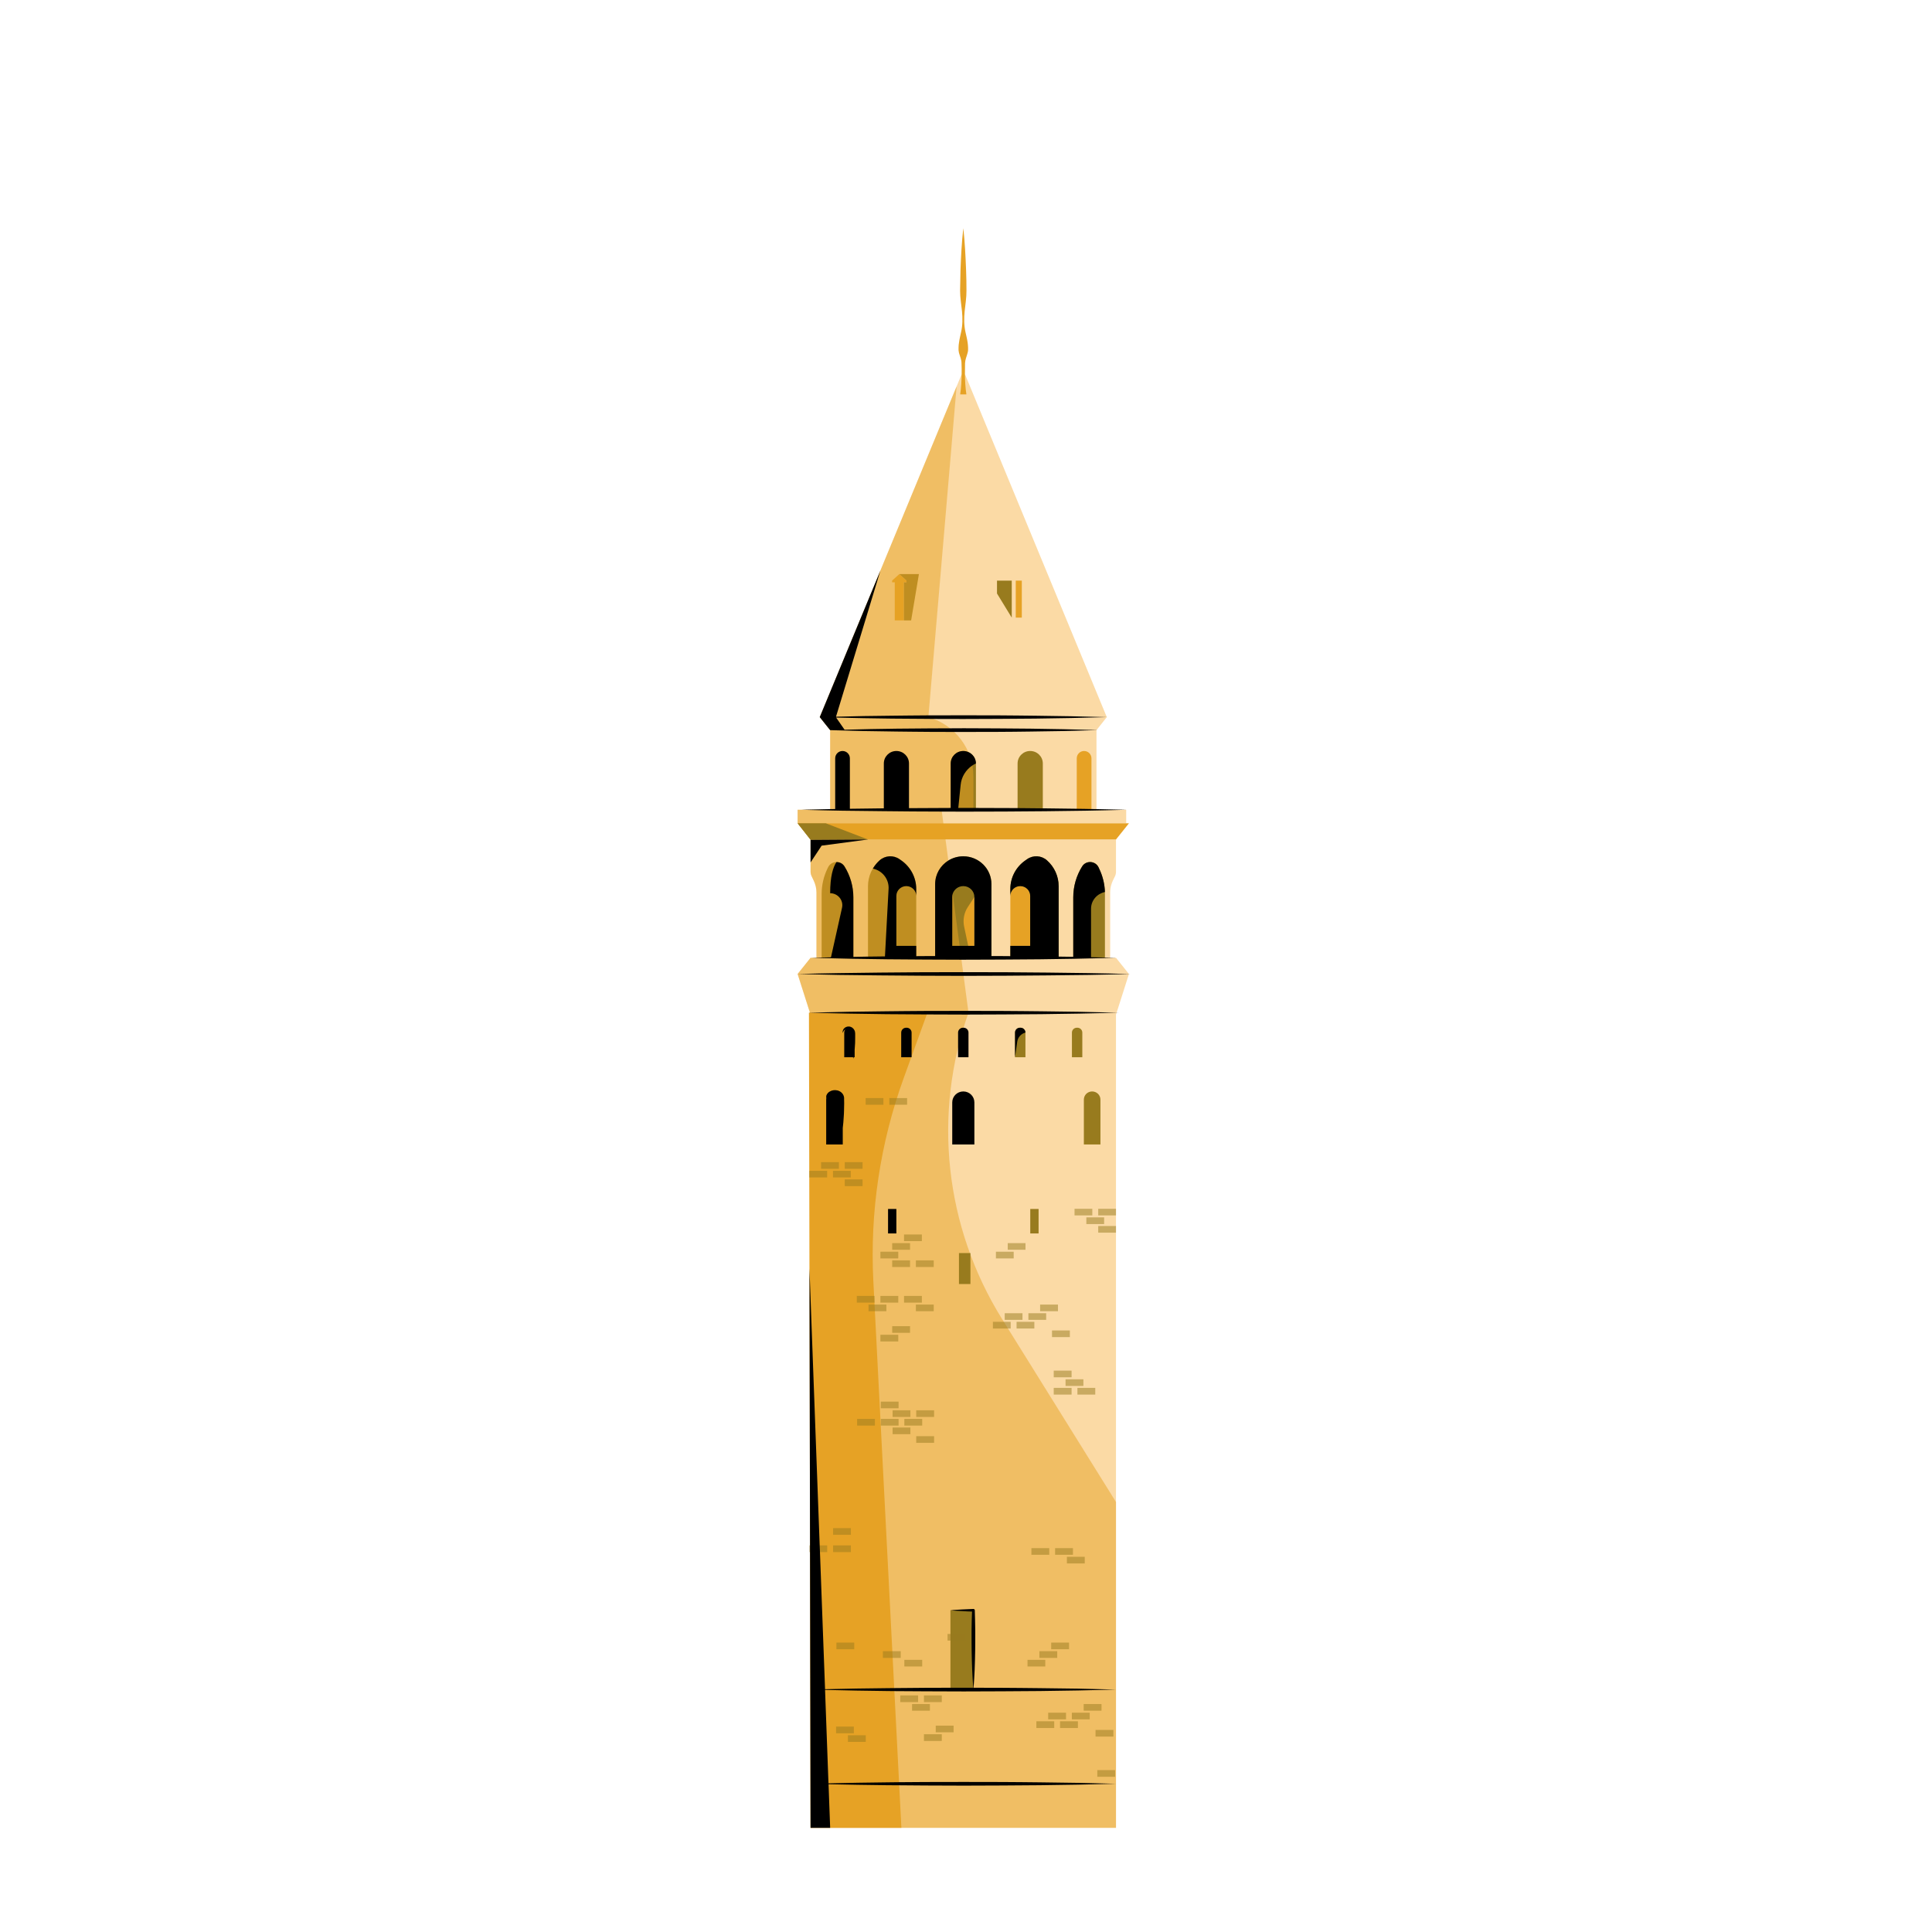 <svg xmlns="http://www.w3.org/2000/svg" xmlns:xlink="http://www.w3.org/1999/xlink" width="150" zoomAndPan="magnify" viewBox="0 0 112.5 112.5" height="150" preserveAspectRatio="xMidYMid meet" version="1.0"><defs><clipPath id="988254596a"><path d="M 46.418 21 L 65.832 21 L 65.832 106.527 L 46.418 106.527 Z M 46.418 21 " clip-rule="nonzero"/></clipPath><clipPath id="fb1e479874"><path d="M 46.418 13.191 L 65.832 13.191 L 65.832 56 L 46.418 56 Z M 46.418 13.191 " clip-rule="nonzero"/></clipPath><clipPath id="bee5e8a28a"><path d="M 46.418 22 L 65 22 L 65 106.527 L 46.418 106.527 Z M 46.418 22 " clip-rule="nonzero"/></clipPath><clipPath id="10e6335b9e"><path d="M 47 58 L 54 58 L 54 106.527 L 47 106.527 Z M 47 58 " clip-rule="nonzero"/></clipPath><clipPath id="9f4b351b4a"><path d="M 46.418 47 L 65 47 L 65 99 L 46.418 99 Z M 46.418 47 " clip-rule="nonzero"/></clipPath><clipPath id="561e8b4dcc"><path d="M 46.418 33 L 65.832 33 L 65.832 106.527 L 46.418 106.527 Z M 46.418 33 " clip-rule="nonzero"/></clipPath></defs><g clip-path="url(#988254596a)"><path fill="#fbdaa5" d="M 65.738 56.715 L 64.984 59.082 L 64.984 106.434 L 47.199 106.434 L 47.199 59.082 L 46.445 56.715 L 47.199 55.773 L 47.543 55.773 L 47.543 51.973 C 47.543 51.727 47.484 51.484 47.375 51.262 L 47.266 51.031 C 47.223 50.945 47.199 50.852 47.199 50.758 L 47.199 48.883 L 64.984 48.883 L 64.984 50.758 C 64.984 50.852 64.965 50.945 64.922 51.031 L 64.809 51.262 C 64.699 51.484 64.645 51.727 64.645 51.973 L 64.645 55.773 L 64.984 55.773 Z M 56.219 21.859 C 56.172 21.75 56.016 21.75 55.969 21.859 L 47.734 41.758 L 64.449 41.758 Z M 65.578 47.152 L 63.848 47.152 L 63.848 42.516 L 64.449 41.758 L 47.734 41.758 L 48.34 42.516 L 48.34 47.152 L 46.445 47.152 L 46.445 47.941 L 65.578 47.941 Z M 65.578 47.152 " fill-opacity="1" fill-rule="nonzero"/></g><g clip-path="url(#fb1e479874)"><path fill="#e6a225" d="M 55.84 20.543 C 55.816 20.445 55.809 20.344 55.816 20.242 C 55.816 20.141 55.828 20.039 55.844 19.941 C 55.871 19.738 55.922 19.535 55.965 19.336 C 56.055 18.934 56.055 18.527 56.016 18.125 C 55.996 17.926 55.965 17.723 55.945 17.52 C 55.922 17.32 55.906 17.117 55.906 16.918 C 55.91 16.516 55.918 16.109 55.93 15.707 C 55.961 14.902 56 14.094 56.094 13.289 C 56.184 14.094 56.223 14.902 56.254 15.707 C 56.27 16.109 56.277 16.516 56.277 16.918 C 56.277 17.117 56.266 17.32 56.242 17.52 C 56.219 17.723 56.191 17.926 56.172 18.125 C 56.133 18.527 56.129 18.934 56.219 19.336 C 56.262 19.535 56.316 19.738 56.344 19.941 C 56.359 20.039 56.367 20.141 56.371 20.242 C 56.379 20.344 56.371 20.445 56.344 20.543 C 56.32 20.645 56.281 20.746 56.25 20.848 C 56.219 20.949 56.199 21.047 56.195 21.148 C 56.191 21.352 56.188 21.551 56.188 21.754 C 56.191 22.156 56.211 22.559 56.273 22.965 L 55.91 22.965 C 55.973 22.559 55.992 22.156 55.996 21.754 C 56 21.551 55.996 21.352 55.988 21.148 C 55.988 21.047 55.969 20.949 55.938 20.848 C 55.906 20.746 55.867 20.645 55.84 20.543 Z M 46.445 47.941 L 47.199 48.883 L 64.984 48.883 L 65.738 47.941 Z M 56.094 51.598 C 55.738 51.598 55.449 51.883 55.449 52.234 L 55.449 55.078 L 56.738 55.078 L 56.738 52.234 C 56.738 51.883 56.449 51.598 56.094 51.598 Z M 59.41 51.598 C 59.09 51.598 58.832 51.855 58.832 52.168 L 58.832 55.078 L 59.988 55.078 L 59.988 52.168 C 59.988 51.855 59.73 51.598 59.41 51.598 Z M 63.555 44.156 C 63.555 43.922 63.363 43.73 63.125 43.73 C 62.891 43.73 62.699 43.922 62.699 44.156 L 62.699 47.152 L 63.555 47.152 Z M 59.5 33.809 L 59.148 33.809 L 59.148 35.965 L 59.5 35.965 Z M 52.102 36.125 L 52.633 36.125 L 52.633 33.91 L 52.785 33.91 L 52.785 33.805 L 52.367 33.43 L 51.949 33.805 L 51.949 33.91 L 52.102 33.91 Z M 52.102 36.125 " fill-opacity="1" fill-rule="nonzero"/></g><path fill="#987b1e" d="M 53.352 52.168 L 53.352 55.773 L 50.543 55.773 L 50.543 51.602 C 50.543 51.027 50.789 50.48 51.219 50.098 C 51.543 49.812 52.02 49.781 52.375 50.027 L 52.477 50.098 C 53.023 50.477 53.352 51.098 53.352 51.758 Z M 49.176 50.453 C 48.949 50.09 48.402 50.117 48.219 50.504 L 48.18 50.582 C 47.961 51.039 47.844 51.543 47.844 52.055 L 47.844 55.773 L 49.691 55.773 L 49.691 52.25 C 49.691 51.613 49.512 50.992 49.176 50.453 Z M 64.004 50.582 L 63.969 50.504 C 63.781 50.117 63.238 50.09 63.012 50.453 C 62.676 50.992 62.496 51.613 62.496 52.25 L 62.496 55.773 L 64.34 55.773 L 64.34 52.055 C 64.34 51.543 64.227 51.039 64.004 50.582 Z M 57.73 51.48 L 57.73 55.773 L 54.453 55.773 L 54.453 51.48 C 54.453 50.586 55.188 49.863 56.094 49.863 C 56.996 49.863 57.73 50.586 57.73 51.48 Z M 56.738 52.234 C 56.738 52.039 56.648 51.863 56.508 51.746 C 56.648 51.863 56.738 52.039 56.738 52.234 L 56.359 52.812 C 56.137 53.148 56.059 53.559 56.141 53.953 L 56.379 55.078 L 56.738 55.078 Z M 56.434 51.695 C 56.414 51.684 56.395 51.672 56.371 51.664 C 56.395 51.672 56.414 51.684 56.434 51.695 Z M 60.965 50.098 C 60.645 49.812 60.168 49.781 59.812 50.027 L 59.711 50.098 C 59.16 50.477 58.832 51.098 58.832 51.758 L 58.832 52.168 C 58.832 51.855 59.09 51.598 59.41 51.598 C 59.73 51.598 59.988 51.855 59.988 52.168 L 59.988 55.078 L 58.832 55.078 L 58.832 55.773 L 61.645 55.773 L 61.645 51.602 C 61.645 51.027 61.398 50.48 60.965 50.098 Z M 56.828 44.457 C 56.828 44.055 56.496 43.73 56.094 43.73 C 55.688 43.73 55.359 44.055 55.359 44.457 L 55.359 47.152 L 56.828 47.152 Z M 60.723 44.457 C 60.723 44.055 60.395 43.73 59.988 43.73 C 59.582 43.73 59.254 44.055 59.254 44.457 L 59.254 47.152 L 60.723 47.152 Z M 58.914 33.809 L 58.055 33.809 L 58.055 34.559 L 58.914 35.965 Z M 52.785 33.805 L 52.785 33.91 L 52.633 33.91 L 52.633 36.125 L 53.055 36.125 L 53.508 33.43 L 52.367 33.43 Z M 52.785 33.805 " fill-opacity="1" fill-rule="nonzero"/><g clip-path="url(#bee5e8a28a)"><path fill="#e6a225" d="M 48.34 42.516 L 47.734 41.758 L 55.703 22.5 L 54.059 41.758 C 55.613 42.207 56.68 43.613 56.68 45.215 L 56.68 47.152 L 54.828 47.152 L 56.395 58.969 C 54.297 64.898 55.016 71.445 58.344 76.797 L 64.984 87.461 L 64.984 106.434 L 47.199 106.434 L 47.199 59.082 L 46.445 56.715 L 47.199 55.773 L 47.543 55.773 L 47.543 51.973 C 47.543 51.727 47.484 51.484 47.375 51.262 L 47.262 51.031 C 47.223 50.945 47.199 50.855 47.199 50.758 L 47.199 48.883 L 46.445 47.941 L 46.445 47.152 L 48.34 47.152 Z M 48.34 42.516 " fill-opacity="0.5" fill-rule="nonzero"/></g><g clip-path="url(#10e6335b9e)"><path fill="#e6a225" d="M 50.855 74.605 L 52.488 106.434 L 47.199 106.434 L 47.105 58.969 L 53.996 58.992 L 52.629 62.758 C 51.254 66.551 50.648 70.578 50.855 74.605 Z M 50.855 74.605 " fill-opacity="1" fill-rule="nonzero"/></g><g clip-path="url(#9f4b351b4a)"><path fill="#987b1e" d="M 64.078 64.031 L 64.078 66.641 L 63.113 66.641 L 63.113 64.031 C 63.113 63.766 63.328 63.555 63.594 63.555 C 63.863 63.555 64.078 63.766 64.078 64.031 Z M 59.426 59.844 L 59.391 59.844 C 59.23 59.844 59.105 59.973 59.105 60.125 L 59.105 61.562 L 59.711 61.562 L 59.711 60.125 C 59.711 59.973 59.582 59.844 59.426 59.844 Z M 62.738 59.844 L 62.703 59.844 C 62.547 59.844 62.418 59.973 62.418 60.125 L 62.418 61.562 L 63.023 61.562 L 63.023 60.125 C 63.023 59.973 62.895 59.844 62.738 59.844 Z M 59.992 71.824 L 60.477 71.824 L 60.477 70.398 L 59.992 70.398 Z M 55.84 74.77 L 56.508 74.77 L 56.508 72.965 L 55.84 72.965 Z M 46.445 47.941 L 47.199 48.906 L 50.543 48.883 L 48.086 47.941 Z M 56.68 98.383 L 55.344 98.383 L 55.344 93.766 L 56.68 93.766 Z M 56.68 98.383 " fill-opacity="1" fill-rule="nonzero"/></g><path fill="#987b1e" d="M 51.613 76.352 L 50.574 76.352 L 50.574 75.965 L 51.613 75.965 Z M 59.027 72.887 L 57.992 72.887 L 57.992 73.277 L 59.027 73.277 Z M 50.227 68.676 L 49.191 68.676 L 49.191 69.066 L 50.227 69.066 Z M 52.305 75.461 L 51.266 75.461 L 51.266 75.852 L 52.305 75.852 Z M 50.926 75.461 L 49.891 75.461 L 49.891 75.852 L 50.926 75.852 Z M 58.504 76.855 L 59.539 76.855 L 59.539 76.469 L 58.504 76.469 Z M 48.512 89.371 L 49.547 89.371 L 49.547 88.984 L 48.512 88.984 Z M 48.703 96.035 L 49.742 96.035 L 49.742 95.648 L 48.703 95.648 Z M 52.641 75.852 L 53.68 75.852 L 53.68 75.461 L 52.641 75.461 Z M 52.324 81.617 L 51.289 81.617 L 51.289 82.004 L 52.324 82.004 Z M 52.992 77.223 L 51.953 77.223 L 51.953 77.609 L 52.992 77.609 Z M 53.012 82.121 L 51.977 82.121 L 51.977 82.508 L 53.012 82.508 Z M 53.699 82.621 L 52.66 82.621 L 52.66 83.012 L 53.699 83.012 Z M 51.953 72.773 L 52.992 72.773 L 52.992 72.387 L 51.953 72.387 Z M 52.992 73.391 L 51.953 73.391 L 51.953 73.777 L 52.992 73.777 Z M 51.266 73.277 L 52.305 73.277 L 52.305 72.887 L 51.266 72.887 Z M 53.332 76.352 L 54.371 76.352 L 54.371 75.965 L 53.332 75.965 Z M 59.715 72.387 L 58.68 72.387 L 58.68 72.773 L 59.715 72.773 Z M 62.074 99.73 L 61.035 99.73 L 61.035 100.117 L 62.074 100.117 Z M 61.438 90.535 L 62.477 90.535 L 62.477 90.148 L 61.438 90.148 Z M 62.25 95.648 L 61.211 95.648 L 61.211 96.035 L 62.25 96.035 Z M 63.086 80.316 L 62.047 80.316 L 62.047 80.703 L 63.086 80.703 Z M 61.359 81.207 L 62.398 81.207 L 62.398 80.816 L 61.359 80.816 Z M 63.605 70.387 L 62.57 70.387 L 62.57 70.773 L 63.605 70.773 Z M 61.562 96.148 L 60.523 96.148 L 60.523 96.539 L 61.562 96.539 Z M 61.098 90.148 L 60.059 90.148 L 60.059 90.535 L 61.098 90.535 Z M 62.738 81.207 L 63.777 81.207 L 63.777 80.816 L 62.738 80.816 Z M 61.359 80.199 L 62.398 80.199 L 62.398 79.812 L 61.359 79.812 Z M 61.258 77.859 L 62.297 77.859 L 62.297 77.473 L 61.258 77.473 Z M 61.605 75.965 L 60.566 75.965 L 60.566 76.352 L 61.605 76.352 Z M 51.977 83.512 L 53.012 83.512 L 53.012 83.125 L 51.977 83.125 Z M 64.141 99.227 L 63.102 99.227 L 63.102 99.613 L 64.141 99.613 Z M 63.164 90.652 L 62.125 90.652 L 62.125 91.039 L 63.164 91.039 Z M 64.293 70.887 L 63.258 70.887 L 63.258 71.277 L 64.293 71.277 Z M 60.918 76.469 L 59.883 76.469 L 59.883 76.855 L 60.918 76.855 Z M 52.324 82.621 L 51.289 82.621 L 51.289 83.012 L 52.324 83.012 Z M 55.176 95.531 L 56.215 95.531 L 56.215 95.145 L 55.176 95.145 Z M 53.801 101.375 L 54.84 101.375 L 54.84 100.984 L 53.801 100.984 Z M 57.816 77.359 L 58.852 77.359 L 58.852 76.969 L 57.816 76.969 Z M 60.23 76.969 L 59.195 76.969 L 59.195 77.359 L 60.23 77.359 Z M 54.148 99.227 L 53.109 99.227 L 53.109 99.613 L 54.148 99.613 Z M 52.449 96.148 L 51.41 96.148 L 51.41 96.539 L 52.449 96.539 Z M 53.461 98.723 L 52.422 98.723 L 52.422 99.113 L 53.461 99.113 Z M 54.488 100.871 L 55.527 100.871 L 55.527 100.484 L 54.488 100.484 Z M 60.867 96.652 L 59.832 96.652 L 59.832 97.039 L 60.867 97.039 Z M 63.949 71.777 L 64.984 71.777 L 64.984 71.391 L 63.949 71.391 Z M 63.949 70.387 L 63.949 70.773 L 64.984 70.773 L 64.984 70.387 Z M 64.832 100.734 L 63.793 100.734 L 63.793 101.121 L 64.832 101.121 Z M 63.895 103.461 L 64.934 103.461 L 64.934 103.074 L 63.895 103.074 Z M 60.348 100.621 L 61.387 100.621 L 61.387 100.23 L 60.348 100.23 Z M 62.414 100.117 L 63.453 100.117 L 63.453 99.73 L 62.414 99.73 Z M 61.727 100.621 L 62.766 100.621 L 62.766 100.23 L 61.727 100.23 Z M 49.375 101.43 L 50.414 101.43 L 50.414 101.043 L 49.375 101.043 Z M 52.641 72.27 L 53.68 72.27 L 53.68 71.883 L 52.641 71.883 Z M 52.82 63.941 L 51.785 63.941 L 51.785 64.328 L 52.82 64.328 Z M 53.332 73.777 L 54.371 73.777 L 54.371 73.391 L 53.332 73.391 Z M 51.441 63.941 L 50.406 63.941 L 50.406 64.328 L 51.441 64.328 Z M 50.227 67.672 L 49.191 67.672 L 49.191 68.059 L 50.227 68.059 Z M 53.352 82.508 L 54.391 82.508 L 54.391 82.121 L 53.352 82.121 Z M 54.391 83.629 L 53.352 83.629 L 53.352 84.016 L 54.391 84.016 Z M 54.84 98.723 L 53.801 98.723 L 53.801 99.113 L 54.84 99.113 Z M 47.133 90.379 L 48.168 90.379 L 48.168 89.988 L 47.133 89.988 Z M 48.848 67.672 L 47.812 67.672 L 47.812 68.059 L 48.848 68.059 Z M 49.547 89.988 L 48.512 89.988 L 48.512 90.379 L 49.547 90.379 Z M 53.699 96.652 L 52.66 96.652 L 52.66 97.039 L 53.699 97.039 Z M 49.91 83.012 L 50.945 83.012 L 50.945 82.621 L 49.91 82.621 Z M 49.719 100.539 L 48.684 100.539 L 48.684 100.93 L 49.719 100.93 Z M 49.539 68.176 L 48.504 68.176 L 48.504 68.562 L 49.539 68.562 Z M 48.164 68.176 L 47.125 68.176 L 47.125 68.562 L 48.164 68.562 Z M 52.305 77.723 L 51.266 77.723 L 51.266 78.113 L 52.305 78.113 Z M 52.305 77.723 " fill-opacity="0.5" fill-rule="nonzero"/><g clip-path="url(#561e8b4dcc)"><path fill="#000000" d="M 49.16 60.125 C 49.16 60.055 49.188 59.992 49.23 59.945 C 49.156 59.98 49.098 60.055 49.074 60.148 C 49.047 60.047 49.094 59.922 49.188 59.848 C 49.285 59.773 49.43 59.746 49.551 59.801 C 49.676 59.848 49.77 59.969 49.789 60.102 C 49.793 60.121 49.793 60.137 49.793 60.152 L 49.797 60.191 L 49.797 60.422 C 49.797 60.625 49.793 60.832 49.773 61.035 C 49.773 61.062 49.77 61.09 49.766 61.117 L 49.766 61.562 L 49.707 61.562 C 49.699 61.59 49.695 61.621 49.691 61.648 C 49.684 61.621 49.68 61.59 49.672 61.562 L 49.16 61.562 Z M 53.082 61.516 L 53.082 60.125 C 53.082 59.973 52.953 59.844 52.797 59.844 L 52.762 59.844 C 52.605 59.844 52.477 59.973 52.477 60.125 L 52.477 61.562 L 53.082 61.562 Z M 56.395 60.125 C 56.395 59.973 56.27 59.844 56.109 59.844 L 56.074 59.844 C 55.918 59.844 55.789 59.973 55.789 60.125 L 55.789 61.562 L 56.395 61.562 Z M 55.449 64.191 L 55.449 66.641 L 56.738 66.641 L 56.738 64.191 C 56.738 63.84 56.449 63.555 56.094 63.555 C 55.738 63.555 55.449 63.84 55.449 64.191 Z M 52.195 70.398 L 51.711 70.398 L 51.711 71.824 L 52.195 71.824 Z M 59.711 60.125 C 59.711 59.973 59.582 59.844 59.426 59.844 L 59.391 59.844 C 59.23 59.844 59.105 59.973 59.105 60.125 L 59.105 61.562 L 59.234 60.652 C 59.273 60.398 59.461 60.191 59.711 60.125 Z M 48.34 42.516 C 48.34 42.516 48.34 42.516 48.344 42.516 C 49.637 42.559 50.934 42.586 52.23 42.598 C 52.879 42.609 53.527 42.609 54.176 42.617 L 55.566 42.621 L 56.125 42.621 L 58.07 42.617 C 58.719 42.613 59.367 42.609 60.016 42.598 C 61.293 42.586 62.57 42.559 63.848 42.516 C 63.867 42.516 63.887 42.516 63.906 42.516 C 63.887 42.516 63.867 42.516 63.848 42.512 C 62.57 42.473 61.293 42.445 60.016 42.43 C 59.367 42.422 58.719 42.418 58.07 42.414 L 56.125 42.406 L 55.32 42.41 L 54.176 42.414 C 53.527 42.418 52.879 42.422 52.23 42.43 C 51.215 42.441 50.199 42.461 49.18 42.492 L 48.688 41.785 C 49.766 41.812 50.84 41.832 51.914 41.844 C 52.609 41.852 53.309 41.855 54.004 41.859 L 54.363 41.863 L 56.094 41.867 L 58.184 41.859 C 58.879 41.855 59.574 41.852 60.273 41.844 C 61.664 41.828 63.059 41.801 64.449 41.758 C 63.059 41.719 61.664 41.688 60.273 41.676 C 59.574 41.664 58.879 41.664 58.184 41.656 L 56.094 41.652 L 54.066 41.656 L 54.004 41.656 C 53.309 41.664 52.609 41.664 51.914 41.676 C 50.836 41.684 49.758 41.703 48.68 41.734 L 51.262 33.238 L 51.262 33.234 L 47.734 41.758 L 48.156 42.289 Z M 50.543 48.883 L 47.199 48.906 L 47.199 50.219 L 47.844 49.242 Z M 49.031 47.207 L 51.395 47.234 C 52.547 47.25 53.695 47.254 54.844 47.258 C 55.27 47.258 55.695 47.262 56.125 47.262 C 57.699 47.258 59.273 47.258 60.852 47.238 L 63.215 47.207 C 64.004 47.188 64.789 47.18 65.578 47.152 C 65.574 47.152 65.574 47.152 65.574 47.152 C 64.996 47.137 64.422 47.125 63.848 47.113 C 63.75 47.113 63.652 47.109 63.555 47.109 C 63.441 47.105 63.328 47.102 63.215 47.102 L 62.699 47.094 L 60.852 47.07 C 60.809 47.07 60.766 47.07 60.723 47.07 C 60.234 47.062 59.746 47.059 59.254 47.055 C 58.445 47.051 57.637 47.047 56.828 47.047 C 56.777 47.047 56.73 47.047 56.68 47.047 C 56.496 47.047 56.309 47.047 56.125 47.047 C 56.016 47.047 55.91 47.047 55.801 47.047 L 55.938 45.707 C 55.98 45.242 56.238 44.828 56.621 44.57 C 56.688 44.527 56.754 44.488 56.828 44.457 C 56.828 44.16 56.645 43.906 56.387 43.793 C 56.297 43.754 56.195 43.73 56.094 43.73 C 55.688 43.73 55.359 44.055 55.359 44.457 L 55.359 47.047 C 54.551 47.051 53.738 47.051 52.93 47.059 L 52.93 44.457 C 52.93 44.055 52.602 43.73 52.195 43.73 C 51.793 43.73 51.465 44.055 51.465 44.457 L 51.465 47.07 C 51.441 47.07 51.418 47.07 51.395 47.07 L 49.488 47.094 L 49.488 44.156 C 49.488 43.922 49.297 43.73 49.059 43.73 C 48.824 43.73 48.633 43.922 48.633 44.156 L 48.633 47.109 C 48.535 47.109 48.438 47.113 48.34 47.113 C 47.781 47.125 47.227 47.137 46.668 47.152 C 46.668 47.152 46.668 47.152 46.672 47.152 C 47.457 47.18 48.246 47.188 49.031 47.207 Z M 47.254 55.773 C 47.25 55.773 47.25 55.773 47.25 55.773 C 47.348 55.77 47.445 55.77 47.543 55.766 C 47.645 55.762 47.742 55.762 47.844 55.758 C 48.023 55.754 48.207 55.75 48.387 55.746 L 49.031 52.859 C 49.129 52.426 48.793 52.012 48.34 52.012 C 48.34 51.043 48.504 50.5 48.707 50.199 C 48.887 50.195 49.066 50.277 49.176 50.453 C 49.512 50.992 49.691 51.613 49.691 52.25 L 49.691 55.719 C 49.973 55.711 50.258 55.707 50.543 55.703 C 50.871 55.699 51.199 55.695 51.531 55.691 L 51.742 51.754 C 51.77 51.238 51.438 50.766 50.941 50.609 L 50.828 50.574 C 50.934 50.398 51.062 50.238 51.219 50.098 C 51.543 49.812 52.02 49.781 52.375 50.027 L 52.477 50.098 C 53.023 50.477 53.352 51.098 53.352 51.758 L 53.352 52.168 C 53.352 51.855 53.094 51.598 52.773 51.598 C 52.457 51.598 52.195 51.855 52.195 52.168 L 52.195 55.078 L 53.352 55.078 L 53.352 55.676 C 53.535 55.676 53.723 55.672 53.906 55.672 L 54.453 55.672 L 54.453 51.48 C 54.453 50.902 54.762 50.395 55.223 50.109 C 55.473 49.953 55.773 49.863 56.094 49.863 C 56.996 49.863 57.73 50.586 57.73 51.48 L 57.73 55.672 L 58.344 55.672 C 58.504 55.672 58.668 55.676 58.832 55.676 L 58.832 55.078 L 59.988 55.078 L 59.988 52.168 C 59.988 51.855 59.73 51.598 59.41 51.598 C 59.09 51.598 58.832 51.855 58.832 52.168 L 58.832 51.758 C 58.832 51.098 59.16 50.477 59.711 50.098 L 59.812 50.027 C 60.168 49.781 60.645 49.812 60.965 50.098 C 61.398 50.48 61.645 51.027 61.645 51.602 L 61.645 55.703 C 61.926 55.707 62.211 55.711 62.496 55.715 L 62.496 52.25 C 62.496 51.613 62.676 50.992 63.012 50.453 C 63.238 50.09 63.781 50.117 63.969 50.504 L 64.004 50.582 C 64.211 51.008 64.324 51.469 64.34 51.941 C 63.895 52.035 63.531 52.418 63.531 52.918 L 63.531 55.738 C 63.801 55.742 64.07 55.75 64.34 55.758 C 64.441 55.758 64.543 55.762 64.645 55.766 C 64.762 55.77 64.879 55.77 64.996 55.773 C 64.992 55.773 64.988 55.773 64.984 55.773 C 64.871 55.777 64.758 55.781 64.645 55.781 C 63.281 55.82 61.922 55.844 60.562 55.859 C 59.82 55.867 59.082 55.871 58.344 55.875 L 56.125 55.883 L 55.984 55.883 L 53.906 55.875 C 53.164 55.871 52.426 55.867 51.688 55.859 C 50.305 55.844 48.922 55.82 47.543 55.781 C 47.449 55.777 47.355 55.777 47.266 55.773 C 47.262 55.773 47.258 55.773 47.254 55.773 Z M 55.477 52.043 C 55.457 52.105 55.449 52.168 55.449 52.234 L 55.449 55.078 L 56.738 55.078 L 56.738 52.234 C 56.738 51.883 56.449 51.598 56.094 51.598 C 55.805 51.598 55.559 51.785 55.477 52.043 Z M 65.738 56.715 C 64.957 56.691 64.18 56.68 63.402 56.664 L 60.977 56.633 C 59.359 56.613 57.742 56.609 56.125 56.609 C 56.109 56.609 56.098 56.609 56.082 56.609 C 54.48 56.609 52.875 56.613 51.27 56.633 L 48.844 56.664 C 48.047 56.68 47.246 56.691 46.445 56.715 C 46.438 56.715 46.43 56.715 46.418 56.715 C 46.43 56.715 46.438 56.715 46.445 56.715 C 47.246 56.738 48.047 56.75 48.844 56.77 L 51.27 56.797 C 52.883 56.816 54.496 56.82 56.109 56.824 C 56.113 56.824 56.121 56.824 56.125 56.824 C 57.742 56.82 59.359 56.816 60.977 56.797 L 63.402 56.77 C 64.18 56.75 64.961 56.742 65.738 56.719 C 65.77 56.719 65.797 56.715 65.828 56.715 C 65.797 56.715 65.77 56.715 65.738 56.715 Z M 65.023 58.969 C 63.559 58.926 62.094 58.898 60.633 58.887 C 59.879 58.875 59.129 58.875 58.379 58.867 L 56.383 58.863 L 56.125 58.863 L 53.867 58.867 C 53.117 58.875 52.367 58.875 51.613 58.887 C 50.133 58.898 48.648 58.926 47.164 58.969 C 47.145 58.969 47.125 58.969 47.105 58.969 C 47.125 58.969 47.145 58.973 47.164 58.973 C 48.648 59.012 50.133 59.039 51.613 59.055 C 52.367 59.062 53.117 59.066 53.867 59.07 L 53.969 59.07 L 56.125 59.078 L 56.359 59.078 L 58.379 59.07 C 59.129 59.066 59.879 59.062 60.633 59.055 C 62.094 59.039 63.559 59.012 65.02 58.973 C 65.062 58.973 65.102 58.973 65.141 58.969 C 65.102 58.969 65.062 58.969 65.023 58.969 Z M 48.746 63.492 C 48.59 63.457 48.426 63.488 48.297 63.57 C 48.23 63.613 48.18 63.668 48.145 63.734 C 48.109 63.801 48.098 63.875 48.109 63.945 C 48.117 63.891 48.137 63.848 48.164 63.805 C 48.129 63.871 48.109 63.949 48.109 64.031 L 48.109 66.641 L 49.074 66.641 L 49.074 65.68 C 49.102 65.469 49.117 65.262 49.129 65.051 C 49.141 64.914 49.145 64.781 49.148 64.645 L 49.156 64.234 L 49.152 64.031 L 49.152 63.98 C 49.152 63.961 49.152 63.949 49.152 63.922 C 49.148 63.879 49.137 63.836 49.121 63.793 C 49.055 63.629 48.902 63.523 48.746 63.492 Z M 52.078 98.473 C 52.688 98.477 53.293 98.48 53.898 98.484 L 56.117 98.492 L 58.336 98.484 C 59.074 98.48 59.812 98.477 60.551 98.469 C 62.031 98.453 63.508 98.426 64.984 98.383 C 63.508 98.34 62.031 98.312 60.551 98.301 C 59.812 98.289 59.074 98.289 58.336 98.281 L 56.691 98.277 C 56.719 97.93 56.738 97.578 56.754 97.23 L 56.773 96.652 L 56.785 96.074 L 56.789 95.496 L 56.789 94.922 C 56.785 94.535 56.773 94.152 56.762 93.766 L 56.762 93.762 C 56.758 93.719 56.723 93.688 56.68 93.688 C 56.57 93.691 56.457 93.695 56.348 93.703 C 56.234 93.707 56.125 93.711 56.012 93.719 C 55.789 93.73 55.566 93.746 55.344 93.766 C 55.566 93.789 55.789 93.801 56.012 93.812 C 56.125 93.82 56.234 93.824 56.348 93.832 C 56.43 93.836 56.516 93.84 56.602 93.84 C 56.586 94.203 56.578 94.562 56.574 94.922 L 56.574 95.496 L 56.578 96.074 L 56.59 96.652 L 56.609 97.23 C 56.625 97.578 56.645 97.93 56.672 98.277 L 55.344 98.277 L 53.898 98.281 C 53.289 98.285 52.68 98.289 52.07 98.297 C 51.941 98.297 51.812 98.297 51.684 98.301 C 50.469 98.312 49.254 98.332 48.043 98.363 L 47.746 90.379 L 47.73 89.988 L 47.199 75.617 L 47.199 75.605 L 47.137 73.867 L 47.168 89.988 L 47.168 90.379 L 47.199 106.434 L 48.34 106.434 L 48.246 103.895 C 49.391 103.922 50.535 103.941 51.684 103.953 C 51.91 103.957 52.133 103.957 52.359 103.957 C 52.875 103.965 53.387 103.965 53.898 103.969 L 56.117 103.977 L 58.336 103.969 C 59.074 103.965 59.812 103.961 60.551 103.953 C 62.031 103.938 63.508 103.91 64.984 103.867 C 63.508 103.828 62.031 103.797 60.551 103.785 C 59.812 103.773 59.074 103.773 58.336 103.766 L 56.117 103.762 L 53.898 103.766 C 53.383 103.77 52.867 103.773 52.352 103.777 C 52.129 103.781 51.906 103.781 51.684 103.785 C 50.535 103.797 49.391 103.816 48.242 103.844 L 48.043 98.402 C 49.258 98.434 50.469 98.457 51.684 98.469 C 51.816 98.469 51.945 98.469 52.078 98.473 Z M 52.078 98.473 " fill-opacity="1" fill-rule="nonzero"/></g></svg>